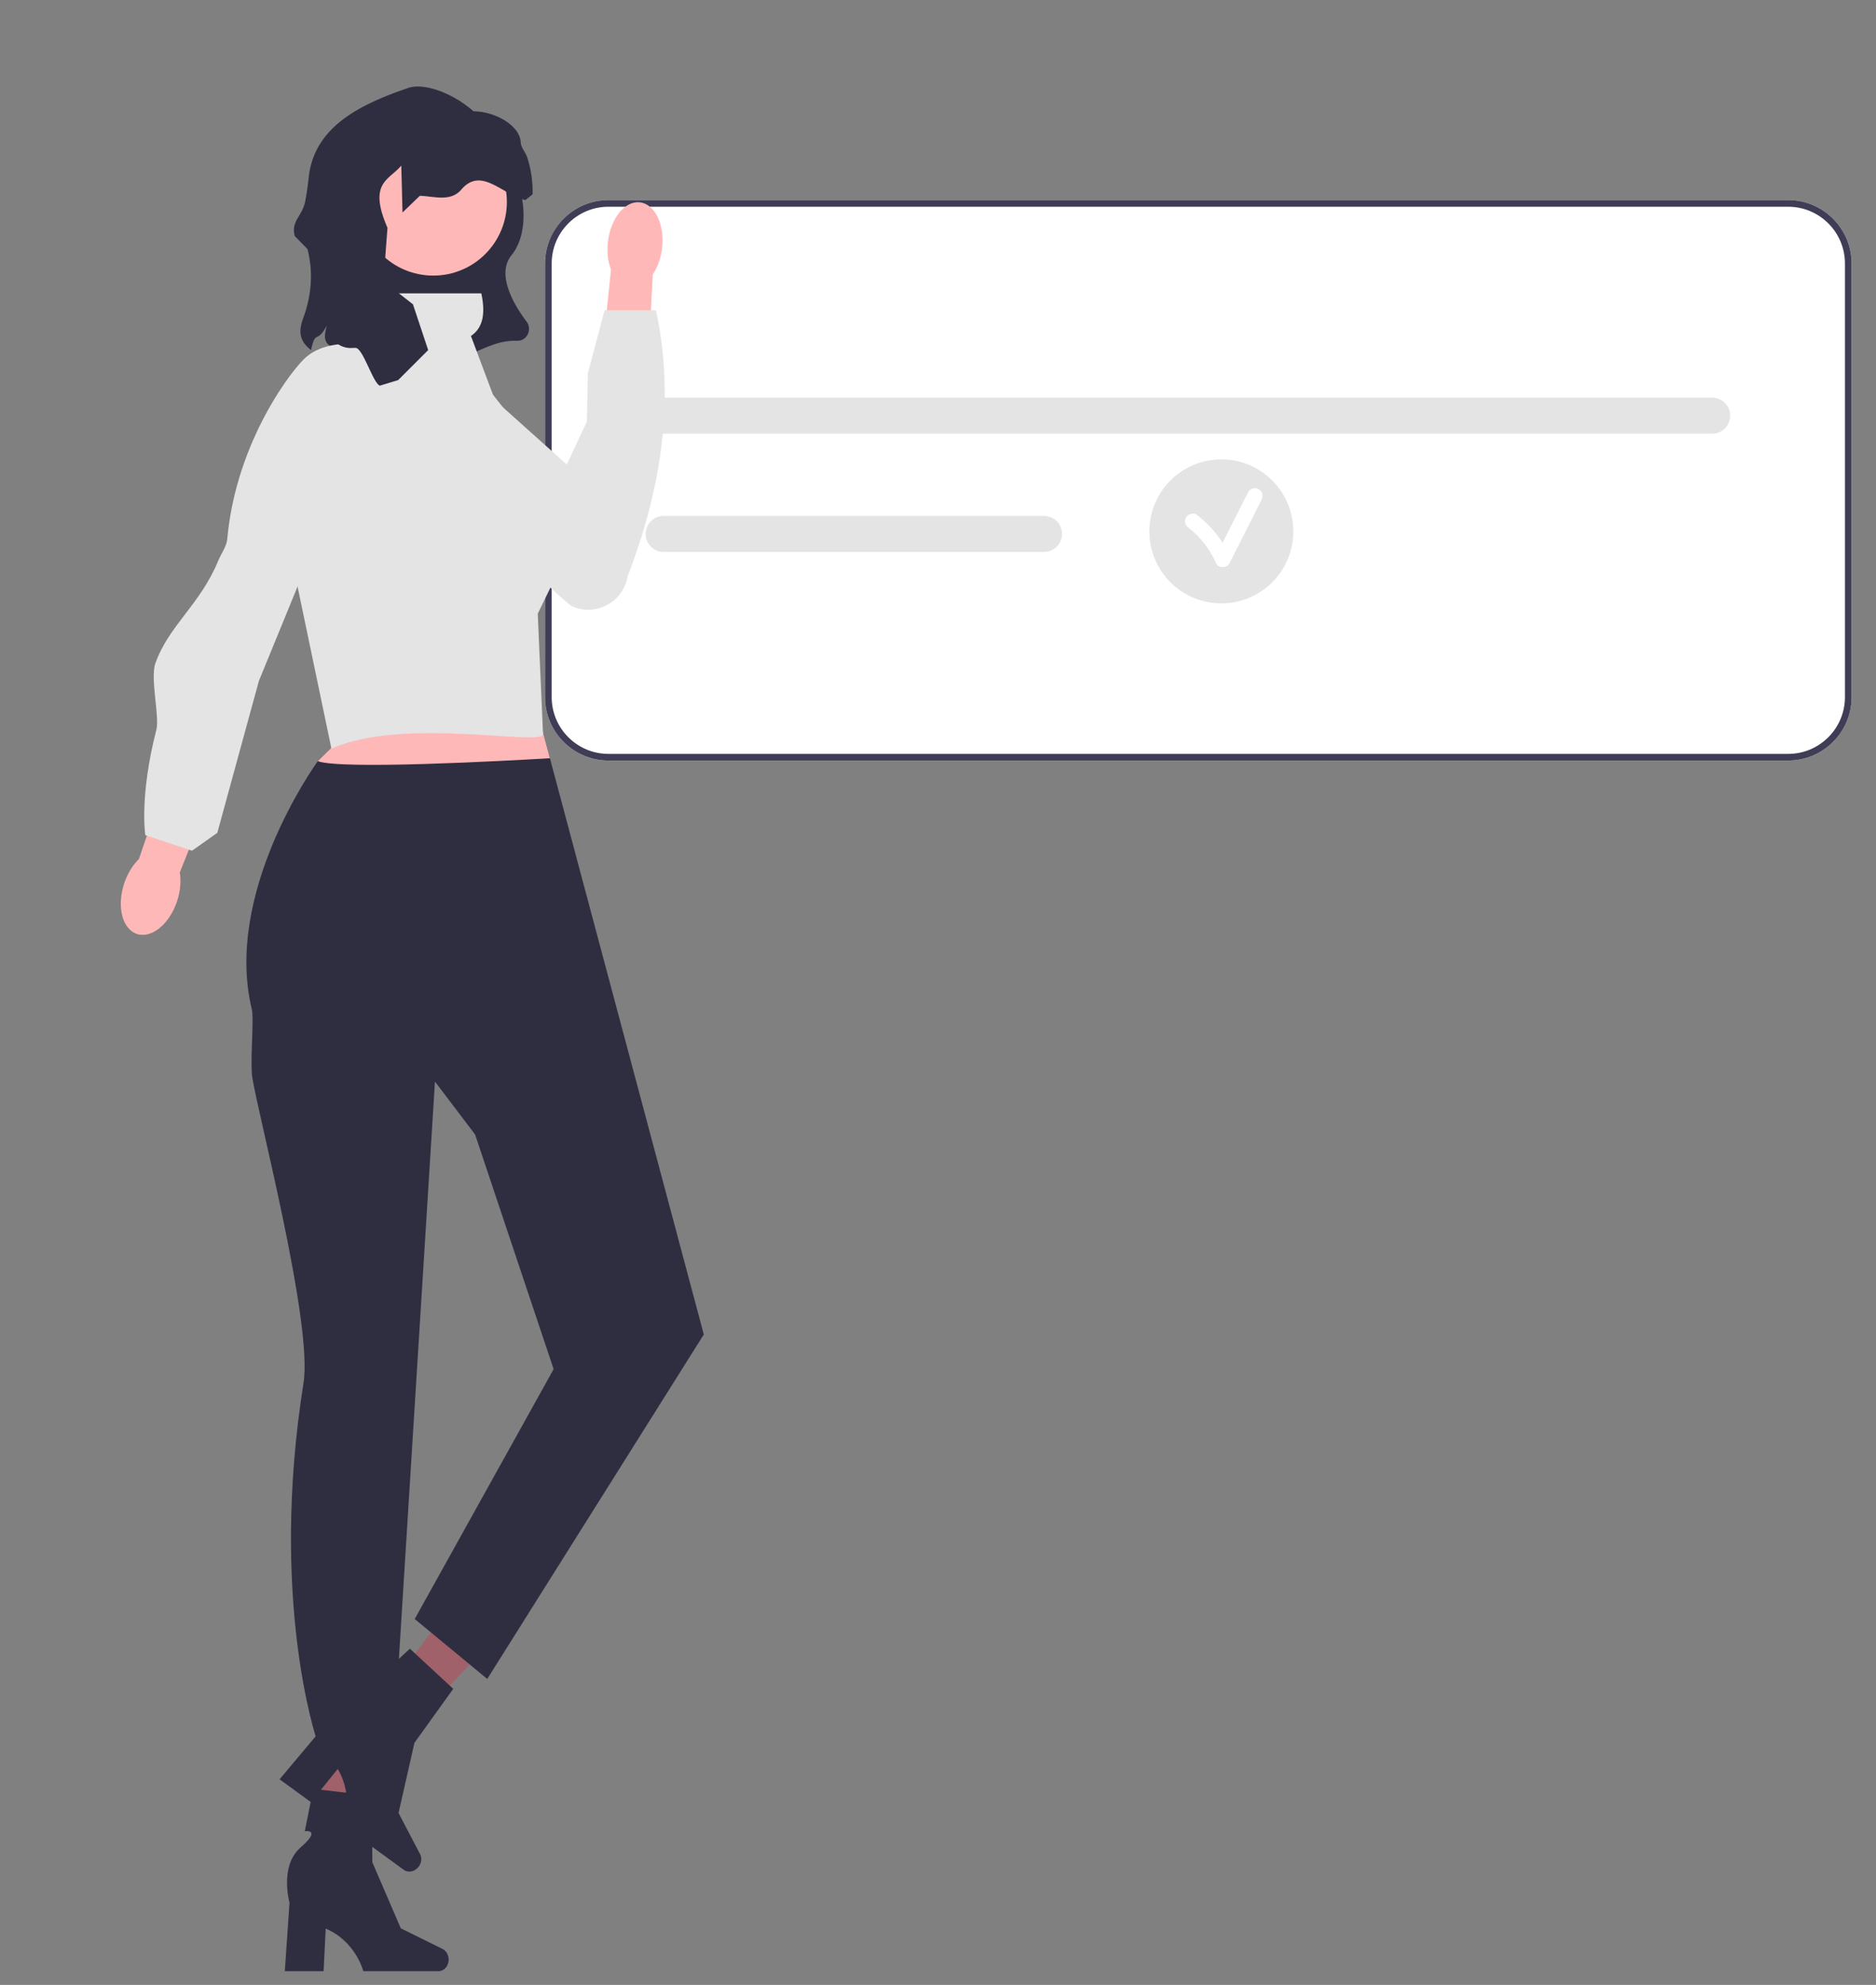 <svg xmlns="http://www.w3.org/2000/svg" fill="none" viewBox="0 0 365 386">
  <rect x="0" y="0" width="365" height="386" fill="#808080" stroke="none"/>
  <path fill="#fff" d="M347.915 38.907H118.381c-6.806 0-12.34 5.535-12.34 12.34v84.32c0 6.806 5.534 12.34 12.34 12.34h229.534c6.806 0 12.34-5.534 12.34-12.34v-84.32c0-6.806-5.534-12.34-12.34-12.34Z"/>
  <path fill="#3F3D56" d="M347.915 38.907H118.381c-6.806 0-12.34 5.535-12.34 12.34v84.32c0 6.806 5.534 12.34 12.34 12.34h229.534c6.806 0 12.34-5.534 12.34-12.34v-84.32c0-6.806-5.534-12.34-12.34-12.34Zm11.042 96.66c0 6.092-4.95 11.043-11.042 11.043H118.381c-6.092 0-11.043-4.951-11.043-11.043v-84.32c0-6.092 4.951-11.042 11.043-11.042h229.534c6.092 0 11.042 4.95 11.042 11.043v84.319Z"/>
  <path fill="#E4E4E4" d="M129.128 77.336h204a3.5 3.5 0 1 1 0 7h-204a3.5 3.5 0 1 1 0-7Zm0 23h74a3.5 3.5 0 1 1 0 7h-74a3.5 3.5 0 1 1 0-7Zm108.5 17c7.732 0 14-6.268 14-14s-6.268-14-14-14-14 6.268-14 14 6.268 14 14 14Z"/>
  <path fill="#fff" d="M244.91 95.139c-.667-.39-1.686-.188-2.052.538l-4.992 9.89c-1.343-2.103-3.06-3.94-5.052-5.479-.642-.495-1.681-.097-2.052.539-.454.774-.106 1.555.538 2.052 2.323 1.794 4.114 4.207 5.32 6.869.459 1.012 2.112.948 2.591 0l6.237-12.357c.365-.723.191-1.626-.538-2.052Z"/>
  <path fill="#2F2E41" d="M60.517 68.07c.888-4.095 1.149-1.078 3.081-4.793-1.326 4.801 1.12 3.229 4.371 6.994 22.844 3.581 24.283-4.242 32.737-4.003h.043c1.86-.03 2.816-2.258 1.694-3.742-2.769-3.665-5.821-9.321-2.933-12.882 5.118-6.308.608-19.243-1.598-16.447 0-10.787-13.284-17.86-18.437-16.108-9.521 3.239-18.34 7.606-19.407 17.38a65.037 65.037 0 0 1-.657 4.553c-.556 3.068-2.85 3.882-2.06 6.895l2.467 2.51c1.158 4.42.793 9.062-.794 13.348-.877 2.369-.998 4.4 1.493 6.296Z"/>
  <path fill="#FFB8B8" d="M84.298 53.596c7.908 0 14.319-6.41 14.319-14.318 0-7.908-6.41-14.319-14.319-14.319-7.908 0-14.318 6.41-14.318 14.319 0 7.908 6.41 14.318 14.318 14.318Z"/>
  <path fill="#A0616A" d="m61.993 365.697 7.374.174 4.11-33.128-10.882-.257-.602 33.211Z"/>
  <path fill="#2F2E41" d="M87.292 381.081c0 1.246-.884 2.256-1.975 2.256H70.681s-1.44-5.79-7.313-8.282l-.405 8.282h-7.55l.914-13.317s-2.02-7.124 2.175-10.766c4.195-3.641.797-3.134.797-3.134l1.65-8.242 11.41 1.342.084 12.937 5.537 12.842 8.121 4.012c.723.357 1.19 1.17 1.19 2.07Z"/>
  <path fill="#A0616A" d="m70.103 335.642 5.857 4.483 22.831-24.353-8.643-6.617-20.045 26.487Z"/>
  <path fill="#2F2E41" d="M81.489 362.974c-.734 1.006-2.043 1.302-2.924.66l-11.83-8.62s2.247-5.528-1.032-11l-5.205 6.455-6.102-4.447 8.581-10.223s2.564-6.947 8.099-7.42c5.534-.473 2.49-2.064 2.49-2.064l6.187-5.69 8.431 7.804-7.551 10.506-3.088 13.639 4.2 8.025c.375.714.274 1.648-.256 2.375Z"/>
  <path fill="#2F2E41" d="M49.003 196.309c.444 1.823-.374 10.306.083 13.225 1.165 7.422 11.802 47.887 9.967 59.422-6.723 42.266 2.575 69.38 2.575 69.38h15l8-128 7.808 10.293 15.278 45.631-27.026 48.592L94.8 326.506l42.134-66.991-29.941-112.064-1.809-6.766-40.453-1.129 2.251 3.373-5.12 5.059s-.007.014-.034.041c-.79 1.102-18.32 25.765-12.825 48.28Z"/>
  <path fill="#FFB8B8" d="M61.828 148.029c4.685 1.673 36.346-.054 45.165-.578l-1.809-6.766-40.453-1.129 2.251 3.373-5.12 5.059s-.007.014-.034.041Z"/>
  <path fill="#E4E4E4" d="m114.189 93.843-1.457 7.732-.354 1.854-7.75 15.908 1.019 23.32c.652 2.729-26.867-3.464-41.163 2.934l-11.128-53.22 11.284-24.53 8.83-4.905 1.472-5.887h18.706c.996 4.666-.084 6.964-2.02 8.288l4.686 12.496 17.875 16.01Z"/>
  <path fill="#FFB8B8" d="M128.82 48.239c-.231 2.002-.896 3.786-1.814 5.13l-1.001 19.214-9.128-.744 1.998-19.41c-.587-1.519-.827-3.407-.596-5.41.529-4.573 3.318-8.008 6.229-7.672 2.91.337 4.841 4.318 4.312 8.892Z"/>
  <path fill="#E4E4E4" d="m92.437 68.43 1.191 2.906s-17.4-1.743-17.028 7.342c.317 7.752 33.069 38.472 34.634 39.189 4.635 2.124 10.022-.735 10.861-5.764 7.375-19.027 8.903-36.181 5.533-51.767h-10l-3.256 12.295-.183 9.353-5.273 11.248-17.288-21.896.81-2.906Z"/>
  <path fill="#FFB8B8" d="M34.464 175.224c.643-1.959.79-3.901.514-5.544l7.304-18.275-8.798-3.221-6.462 18.885c-1.196 1.16-2.228 2.811-2.871 4.77-1.469 4.476-.35 8.861 2.497 9.796 2.848.935 6.348-1.936 7.816-6.411Z"/>
  <path fill="#E4E4E4" d="M76.594 68.44s-10.803-4.096-16.935.909c-2.53 2.064-13.714 16.287-15.437 35.436-.135 1.501-1.157 2.792-1.733 4.195-3.552 8.656-9.667 12.643-12.267 20.046-1.017 2.893.847 10.375.205 12.871-3.362 13.069-2.149 20.52-2.149 20.52l9.079 3.023 4.925-3.481 8.088-29.537L76.594 68.44Z"/>
  <path fill="#2F2E41" d="M88.18 22.337h-2.915c-8.528.009-23.105 12.071-17.465 20.532-4.816 12.847-4.991 19.531-2.947 23.03.753 1.287 2.247 1.874 3.735 1.77a5.83 5.83 0 0 1 .6-.012c1.44.048 3.374 6.824 4.716 7.345l3.562-1.082 5.842-5.838-2.964-8.904-5.736-4.488.781-10.394c-3.84-8.824.338-9.256 2.688-12.102l.238 9.131 3.367-3.248c2.742.07 5.946 1.26 8.077-1.213 3.87-4.527 7.881.939 12.452 2.043l1.417-1.122c.049-2.546-.328-5.004-1.059-7.205-.344-1.037-1.223-1.89-1.26-2.92-.139-3.866-7.445-7.615-13.13-5.323Z"/>
</svg>
